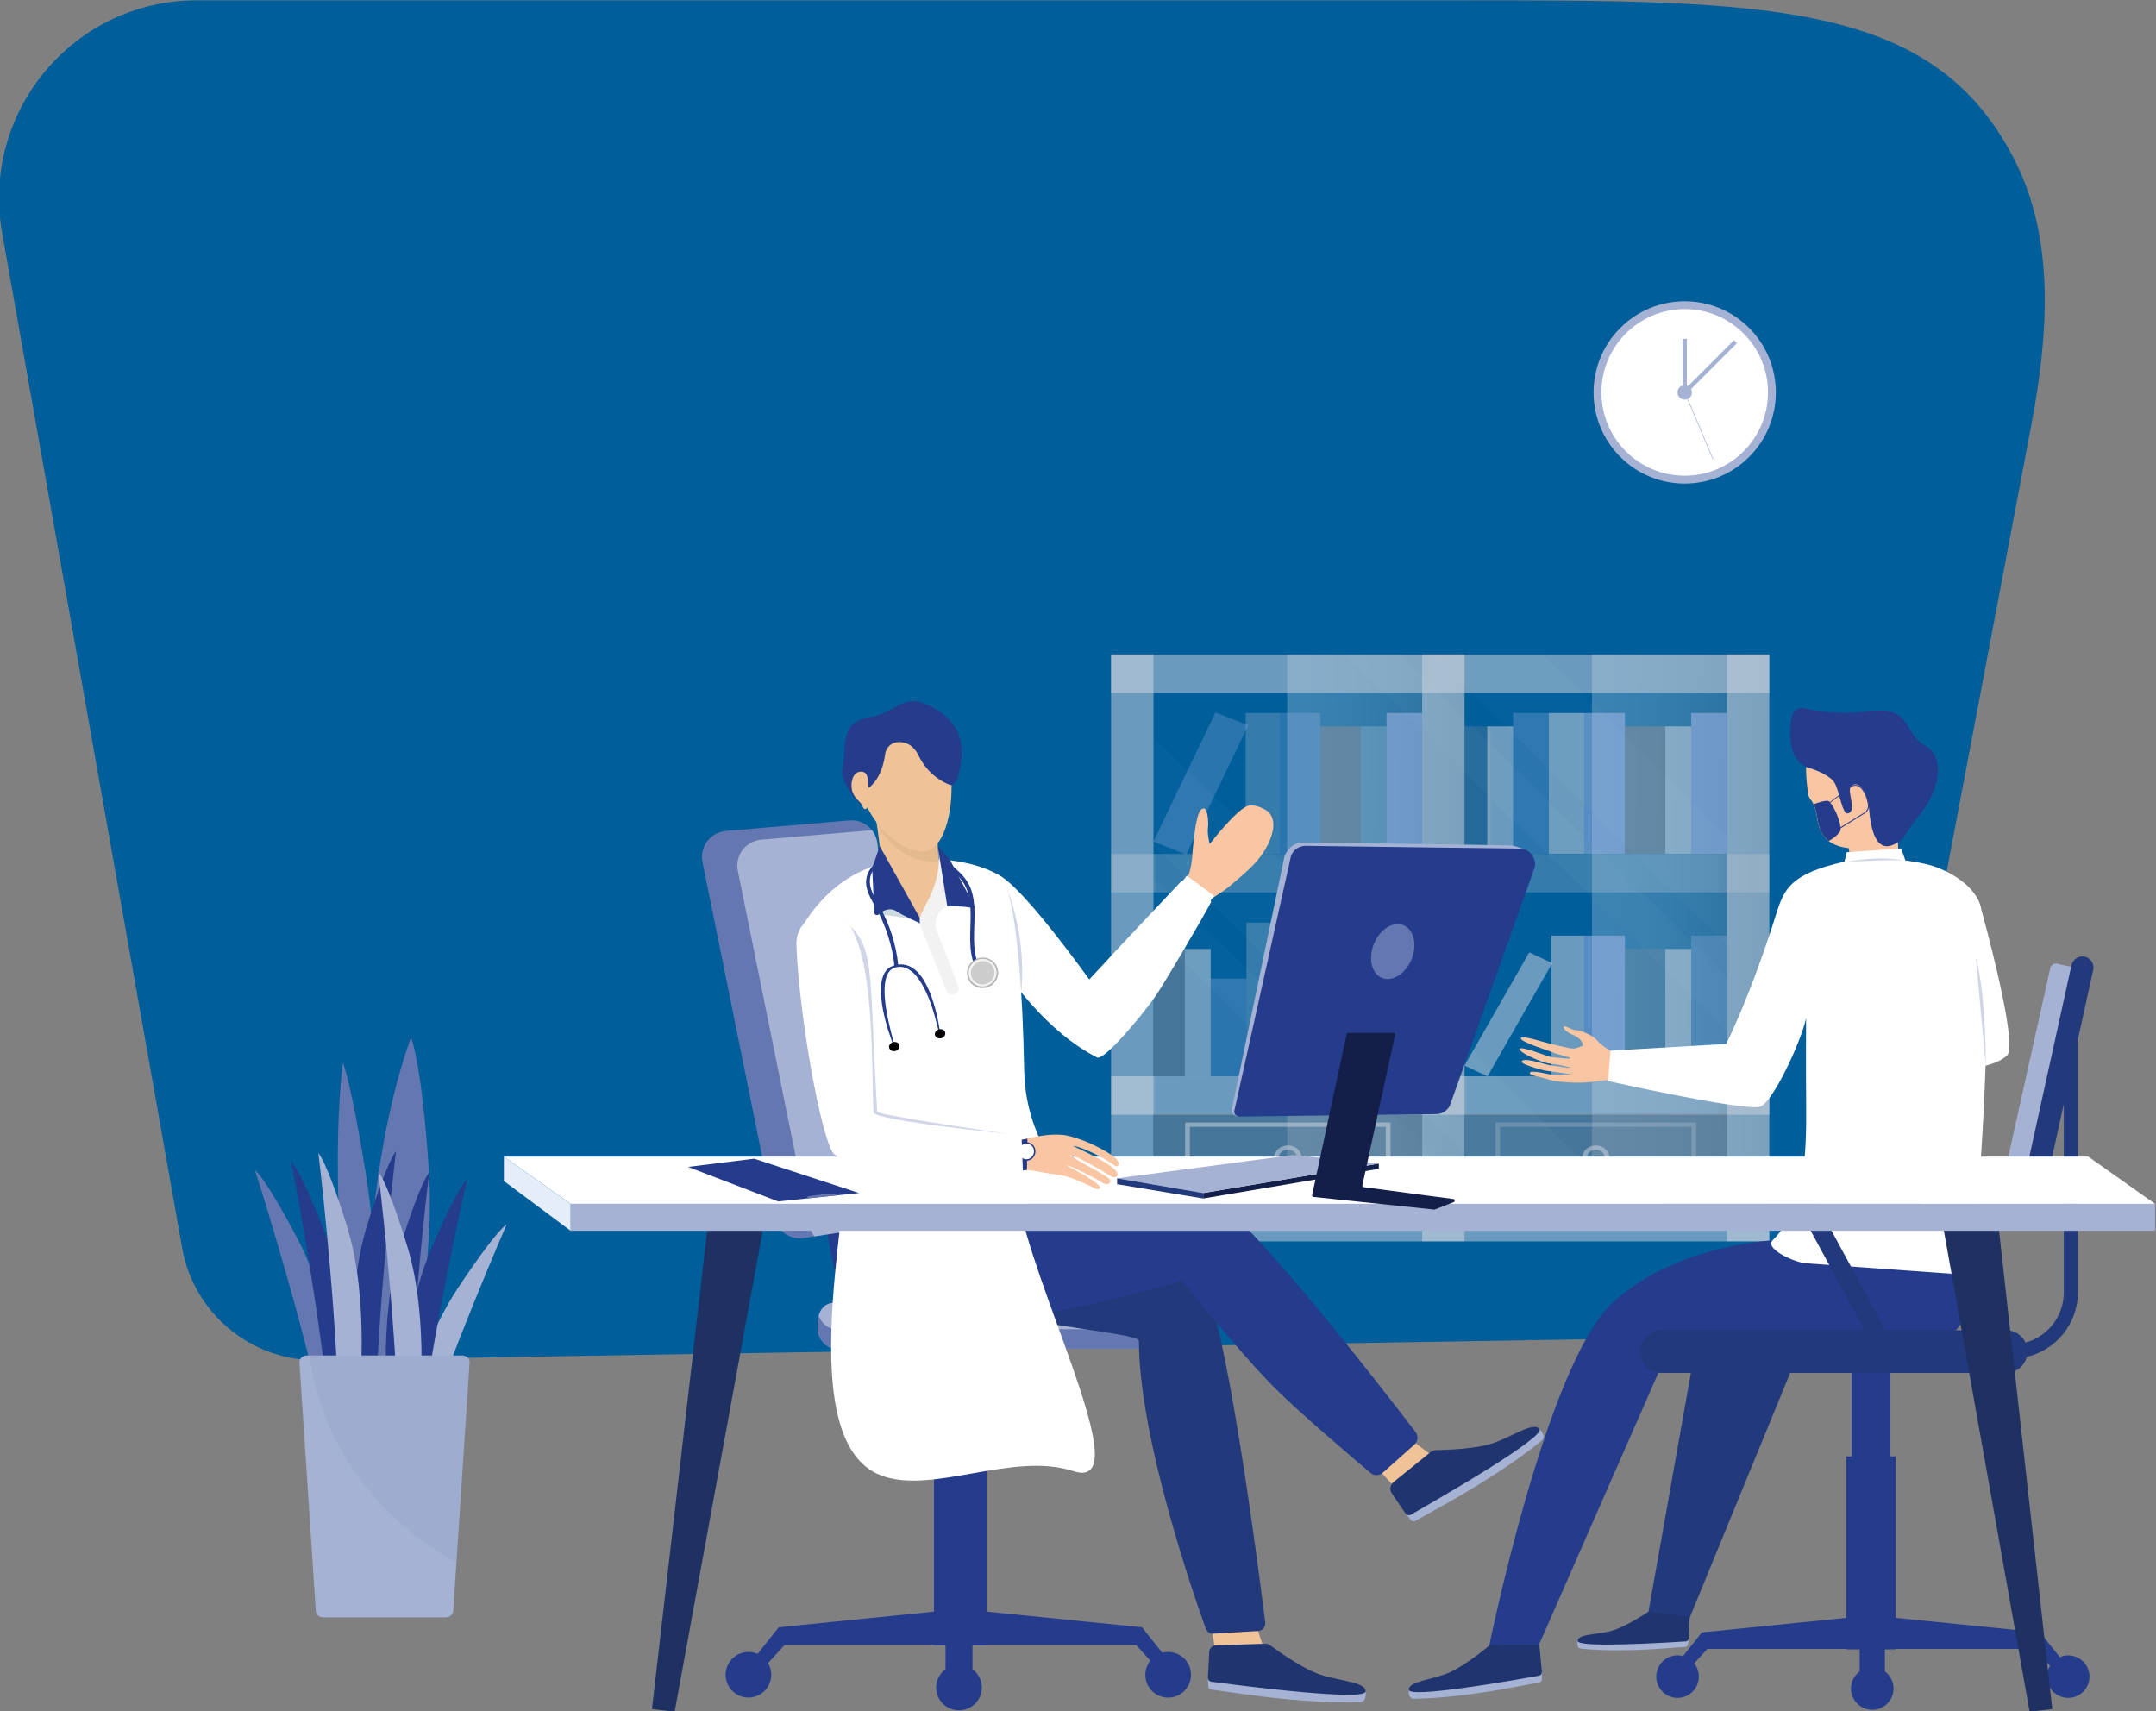 <?xml version="1.0" encoding="UTF-8"?>
<!DOCTYPE svg PUBLIC "-//W3C//DTD SVG 1.1//EN" "http://www.w3.org/Graphics/SVG/1.1/DTD/svg11.dtd">
<!-- Creator: CorelDRAW -->
<svg xmlns="http://www.w3.org/2000/svg" xml:space="preserve" width="184.242mm" height="146.251mm" version="1.1" style="shape-rendering:geometricPrecision; text-rendering:geometricPrecision; image-rendering:optimizeQuality; fill-rule:evenodd; clip-rule:evenodd"
viewBox="0 0 18424.2 14625.1"
 xmlns:xlink="http://www.w3.org/1999/xlink"
 xmlns:xodm="http://www.corel.com/coreldraw/odm/2003">
 <rect x="0" y="0" width="18424.2" height="14625.1" fill="#808080" stroke="none"/>
 <defs>
  <style type="text/css">
   <![CDATA[
    .fil25 {fill:black;fill-rule:nonzero}
    .fil0 {fill:#005E9B;fill-rule:nonzero}
    .fil33 {fill:#131F49;fill-rule:nonzero}
    .fil29 {fill:#1F3163;fill-rule:nonzero}
    .fil18 {fill:#203570;fill-rule:nonzero}
    .fil17 {fill:#22397C;fill-rule:nonzero}
    .fil2 {fill:#253C8C;fill-rule:nonzero}
    .fil23 {fill:#5C93D6;fill-rule:nonzero}
    .fil1 {fill:#6577B0;fill-rule:nonzero}
    .fil3 {fill:#A5B2D4;fill-rule:nonzero}
    .fil26 {fill:#B3B3B3;fill-rule:nonzero}
    .fil28 {fill:#CCCCCC;fill-rule:nonzero}
    .fil30 {fill:#E5EDF8;fill-rule:nonzero}
    .fil24 {fill:#EFC397;fill-rule:nonzero}
    .fil27 {fill:#F2F2F2;fill-rule:nonzero}
    .fil21 {fill:#F4B68C;fill-rule:nonzero}
    .fil19 {fill:#F9C5A2;fill-rule:nonzero}
    .fil16 {fill:white;fill-rule:nonzero}
    .fil15 {fill:white;fill-rule:nonzero;fill-opacity:0.02}
    .fil9 {fill:black;fill-rule:nonzero;fill-opacity:0.027}
    .fil10 {fill:white;fill-rule:nonzero;fill-opacity:0.047}
    .fil32 {fill:black;fill-rule:nonzero;fill-opacity:0.051}
    .fil4 {fill:#253C8C;fill-rule:nonzero;fill-opacity:0.051}
    .fil22 {fill:white;fill-rule:nonzero;fill-opacity:0.102}
    .fil31 {fill:#054D6D;fill-rule:nonzero;fill-opacity:0.2}
    .fil13 {fill:#8C909B;fill-rule:nonzero;fill-opacity:0.251}
    .fil12 {fill:#AEBBEB;fill-rule:nonzero;fill-opacity:0.251}
    .fil8 {fill:#D3D7E1;fill-rule:nonzero;fill-opacity:0.251}
    .fil20 {fill:#6577B0;fill-rule:nonzero;fill-opacity:0.302}
    .fil14 {fill:#8C909B;fill-rule:nonzero;fill-opacity:0.502}
    .fil11 {fill:#AEBBEB;fill-rule:nonzero;fill-opacity:0.502}
    .fil7 {fill:#D3D7E1;fill-rule:nonzero;fill-opacity:0.502}
    .fil6 {fill:url(#id0);fill-rule:nonzero;fill-opacity:0.231}
    .fil5 {fill:url(#id1);fill-rule:nonzero;fill-opacity:0.231}
   ]]>
  </style>
  <linearGradient id="id0" gradientUnits="userSpaceOnUse" x1="14111.97" y1="8019.5" x2="10328.42" y2="7993.04">
   <stop offset="0" style="stop-opacity:1; stop-color:black"/>
   <stop offset="0.141" style="stop-opacity:1; stop-color:black"/>
   <stop offset="0.251" style="stop-opacity:1; stop-color:#424242"/>
   <stop offset="0.369" style="stop-opacity:1; stop-color:#7B7B7B"/>
   <stop offset="0.478" style="stop-opacity:1; stop-color:#AAAAAA"/>
   <stop offset="0.58" style="stop-opacity:1; stop-color:#CFCFCF"/>
   <stop offset="0.678" style="stop-opacity:1; stop-color:#E9E9E9"/>
   <stop offset="0.769" style="stop-opacity:1; stop-color:#F9F9F9"/>
   <stop offset="0.839" style="stop-opacity:1; stop-color:white"/>
   <stop offset="1" style="stop-opacity:1; stop-color:white"/>
  </linearGradient>
  <linearGradient id="id1" gradientUnits="userSpaceOnUse" xlink:href="#id0" x1="16731.34" y1="8019.5" x2="12921.34" y2="7993.04">
  </linearGradient>
 </defs>
 <g id="Layer_x0020_1">
  <g id="_1843470629504">
   <path class="fil0" d="M18.44 1991.63c-183.95,-1037.31 610.96,-1989.01 1664.45,-1989.01 2979.06,0 8451.41,0 10762.21,0 2657.18,0 4061.99,0.01 4761.73,1346.58 362.37,697.32 295.88,1524.37 149.46,2296.48l-1294.97 6829.05c-102.87,542.43 -572.54,937.98 -1124.54,947.13l-12215.07 202.01c-571.72,9.45 -1065.68,-397.69 -1165.52,-960.73l-1537.75 -8671.51z"/>
   <path class="fil1" d="M2920.23 12023.55c0,0 -60.25,-836.27 -377.59,-1438.35 -281.11,-532.5 -363.38,-585.42 -363.38,-585.42 0,0 349.68,1087.57 566.61,2043.35l174.36 -19.58z"/>
   <path class="fil1" d="M3185.16 12062.26c0,0 89.64,-1108.66 -56.81,-2019.86 -128.3,-798.03 -197.86,-960.2 -197.86,-960.2 0,0 -166.97,1155.68 149.86,2968.29l104.81 11.77z"/>
   <path class="fil1" d="M3360.97 12287.1c0,0 375.63,-1243.35 303.16,-2300.07 -63.18,-925.41 -151.34,-1120.88 -151.34,-1120.88 0,0 -518.13,1284.52 -331.55,3391.08l179.73 29.87z"/>
   <path class="fil2" d="M2985.34 12009.82c0,0 39.66,-837.22 -204.71,-1466.74 -215.98,-557.03 -291.88,-617.28 -291.88,-617.28 0,0 218.44,1115.49 320.3,2086.48l176.29 -2.46z"/>
   <path class="fil2" d="M3037.25 11947.62c0,0 -98.92,-833.34 99.43,-1475.59 175.82,-568.27 247.31,-632.93 247.31,-632.93 0,0 -138.59,1125.77 -170.92,2101.16l-175.82 7.36z"/>
   <path class="fil3" d="M3384.97 12414.47c0,0 145.94,-827.9 523.53,-1400.12 334.49,-506.54 421.67,-552.1 421.67,-552.1 0,0 -459.88,1053.27 -773.78,1986.51l-171.42 -34.29z"/>
   <path class="fil2" d="M3428.07 12141.11c0,0 -11.75,-838.2 253.18,-1460.37 234.1,-550.65 311.97,-608.94 311.97,-608.94 0,0 -255.64,1108.63 -389.84,2077.16l-175.31 -7.85z"/>
   <path class="fil2" d="M3320.83 12128.88c0,0 -98.92,-833.33 99.41,-1475.58 175.81,-568.27 247.3,-632.96 247.3,-632.96 0,0 -138.59,1125.8 -170.89,2101.19l-175.82 7.35z"/>
   <path class="fil3" d="M3065.67 11961.82c0,0 99.4,-833.33 -98.45,-1475.58 -175.31,-568.27 -246.81,-632.93 -246.81,-632.93 0,0 138.09,1125.77 169.92,2101.16l175.34 7.35z"/>
   <path class="fil3" d="M3577.45 12121.02c0,0 99.41,-833.3 -98.45,-1475.55 -175.31,-568.3 -246.83,-632.96 -246.83,-632.96 0,0 138.11,1125.8 169.94,2101.18l175.34 7.33z"/>
   <path class="fil3" d="M2558.78 11643.37l140.07 2124.21c1.96,29.9 29.37,53.39 62.68,53.39l1048.52 0c33.31,0 60.72,-23.49 62.68,-53.39l27.44 -412.49 112.63 -1711.72c2.46,-32.81 -26.43,-60.24 -62.68,-60.24l-1328.66 0c-36.22,0 -64.64,27.91 -62.68,60.24z"/>
   <path class="fil4" d="M2644.51 11583.13c99.4,750.04 577.4,1394.24 1255.18,1771.96l112.63 -1711.72c2.46,-32.81 -26.43,-60.24 -62.68,-60.24l-1305.13 0z"/>
   <g>
    <polygon class="fil5" points="13604.16,5592.56 15119.64,5592.56 15119.64,10443.75 13604.16,10443.75 "/>
    <polygon class="fil6" points="10999.76,5592.56 12515.24,5592.56 12515.24,10443.75 10999.76,10443.75 "/>
    <polygon class="fil7" points="9495.07,10608.4 9495.07,10280.05 15119.37,10280.05 15119.37,10608.4 "/>
    <polygon class="fil7" points="9494.89,5921.6 9494.89,5593.25 15119.19,5593.25 15119.19,5921.6 "/>
    <polygon class="fil7" points="9495.34,9197.67 15119.64,9197.67 15119.64,9526.02 9495.34,9526.02 "/>
    <polygon class="fil8" points="9495.34,7297.88 15119.64,7297.88 15119.64,7626.2 9495.34,7626.2 "/>
    <g>
     <polygon class="fil9" points="14690.11,7297.88 15052.35,7297.88 15052.35,7626.2 14690.11,7626.2 "/>
     <polygon class="fil9" points="14690.14,9197.67 15052.35,9197.67 15052.35,9526.02 14690.14,9526.02 "/>
    </g>
    <g>
     <polygon class="fil9" points="12101.24,7297.88 12463.48,7297.88 12463.48,7626.2 12101.24,7626.2 "/>
     <polygon class="fil9" points="12101.24,9197.67 12463.48,9197.67 12463.48,9526.02 12101.24,9526.02 "/>
    </g>
    <polygon class="fil7" points="14757.4,5592.56 15119.64,5592.56 15119.64,10607.18 14757.4,10607.18 "/>
    <g>
     <polygon class="fil10" points="12172.2,7297.88 12534.45,7297.88 12534.45,7626.2 12172.2,7626.2 "/>
     <polygon class="fil10" points="12172.2,9197.67 12534.45,9197.67 12534.45,9526.02 12172.2,9526.02 "/>
    </g>
    <g>
     <polygon class="fil10" points="9516.77,7297.88 9879.01,7297.88 9879.01,7626.2 9516.77,7626.2 "/>
     <polygon class="fil10" points="9516.77,9197.67 9879.01,9197.67 9879.01,9526.02 9516.77,9526.02 "/>
    </g>
    <polygon class="fil7" points="12153,5592.56 12515.24,5592.56 12515.24,10607.18 12153,10607.18 "/>
    <polygon class="fil7" points="9494.59,5592.56 9856.84,5592.56 9856.84,10607.18 9494.59,10607.18 "/>
    <polygon class="fil11" points="14452.09,6093.21 14757.42,6093.21 14757.42,7296.4 14452.09,7296.4 "/>
    <polygon class="fil12" points="12930.69,6093.21 13236.01,6093.21 13236.01,7296.4 12930.69,7296.4 "/>
    <polygon class="fil7" points="13236.01,6093.21 13541.34,6093.21 13541.34,7296.4 13236.01,7296.4 "/>
    <polygon class="fil7" points="14231.06,6207.08 14452.09,6207.08 14452.09,7296.4 14231.06,7296.4 "/>
    <polygon class="fil13" points="12515.98,6207.08 12737.01,6207.08 12737.01,7296.4 12515.98,7296.4 "/>
    <polygon class="fil7" points="12709.65,6207.08 12930.71,6207.08 12930.71,7296.4 12709.65,7296.4 "/>
    <polygon class="fil14" points="13886.57,6207.08 14231.06,6207.08 14231.06,7296.4 13886.57,7296.4 "/>
    <polygon class="fil11" points="13541.34,6093.21 13885.83,6093.21 13885.83,7296.4 13541.34,7296.4 "/>
    <polygon class="fil11" points="11848.41,6093.23 12153.74,6093.23 12153.74,7296.4 11848.41,7296.4 "/>
    <polygon class="fil12" points="9856.84,7191.39 10137.03,7301.56 10666.33,6198.22 10386.88,6088.02 "/>
    <polygon class="fil8" points="10644.9,6093.21 10937.63,6093.21 10937.63,7296.4 10644.9,7296.4 "/>
    <polygon class="fil8" points="11627.37,6207.08 11848.41,6207.08 11848.41,7296.4 11627.37,7296.4 "/>
    <polygon class="fil14" points="11282.15,6207.08 11626.63,6207.08 11626.63,7296.4 11282.15,7296.4 "/>
    <polygon class="fil12" points="10937.66,6093.21 11282.15,6093.21 11282.15,7296.4 10937.66,7296.4 "/>
    <polygon class="fil11" points="11866.88,7995.24 12172.2,7995.24 12172.2,9198.41 11866.88,9198.41 "/>
    <polygon class="fil12" points="10346.21,8362.78 10651.51,8362.78 10651.51,9198.41 10346.21,9198.41 "/>
    <polygon class="fil8" points="10651.51,7884.3 10956.84,7884.3 10956.84,9198.41 10651.51,9198.41 "/>
    <polygon class="fil7" points="11646.58,8109.12 11867.62,8109.12 11867.62,9198.41 11646.58,9198.41 "/>
    <polygon class="fil14" points="9857.55,7790.38 10125.18,7790.38 10125.18,9197.67 9857.55,9197.67 "/>
    <polygon class="fil7" points="10125.18,8109.12 10346.21,8109.12 10346.21,9198.41 10125.18,9198.41 "/>
    <polygon class="fil14" points="11301.33,7819.96 11645.84,7819.96 11645.84,9197.67 11301.33,9197.67 "/>
    <polygon class="fil11" points="10956.87,7995.24 11301.36,7995.24 11301.36,9198.41 10956.87,9198.41 "/>
    <polygon class="fil12" points="14452.09,7995.22 14757.42,7995.22 14757.42,9198.41 14452.09,9198.41 "/>
    <polygon class="fil7" points="13256.71,7995.22 13541.34,7995.22 13541.34,9198.41 13256.71,9198.41 "/>
    <polygon class="fil7" points="14231.06,8109.12 14452.09,8109.12 14452.09,9198.41 14231.06,9198.41 "/>
    <polygon class="fil7" points="12515.24,9105.96 12711.88,9197.67 13264.85,8230.38 13068.22,8138.7 "/>
    <polygon class="fil13" points="13886.57,8109.12 14231.06,8109.12 14231.06,9198.41 13886.57,9198.41 "/>
    <polygon class="fil11" points="13541.34,7995.22 13885.83,7995.22 13885.83,9198.41 13541.34,9198.41 "/>
    <polygon class="fil14" points="12515.95,9515.67 14758.88,9515.67 14758.88,10272.17 12515.95,10272.17 "/>
    <path class="fil8" d="M12779.87 10193.8l1715.11 0 0 -601.24 -1715.11 0 0 601.24zm1675.19 -35.51l-1636 0 0 -528.74 1636 0 0 528.74z"/>
    <path class="fil7" d="M13637.41 9998.56c63.58,0 116.08,-47.33 116.08,-105.01 0,-57.68 -51.76,-105.01 -116.08,-105.01 -63.58,0 -116.07,47.33 -116.07,105.01 0,57.68 51.75,105.01 116.07,105.01zm0 -173.78c42.15,0 76.15,31.04 76.15,68.77 0,37.7 -34,68.76 -76.15,68.76 -42.14,0 -76.14,-31.06 -76.14,-68.76 0,-37.73 34,-68.77 76.14,-68.77z"/>
    <polygon class="fil14" points="9857.58,9515.67 12153.71,9515.67 12153.71,10272.17 9857.58,10272.17 "/>
    <path class="fil7" d="M10127.4 10193.8l1755.75 0 0 -601.24 -1755.75 0 0 601.24zm1715.08 -35.51l-1674.41 0 0 -528.74 1674.41 0 0 528.74z"/>
    <path class="fil7" d="M11005.66 9998.56c65.06,0 118.29,-47.33 118.29,-105.01 0,-57.68 -53.23,-105.01 -118.29,-105.01 -65.04,0 -118.27,47.33 -118.27,105.01 0,57.68 52.49,105.01 118.27,105.01zm0 -173.78c42.89,0 77.63,31.04 77.63,68.77 0,37.7 -34.74,68.76 -77.63,68.76 -42.87,0 -77.61,-31.06 -77.61,-68.76 -0.74,-37.73 34,-68.77 77.61,-68.77z"/>
    <g>
     <polygon class="fil15" points="12242.45,5592.56 14757.42,8080.28 14757.42,7147.76 13185,5592.56 "/>
     <polygon class="fil15" points="11499.5,5592.56 14757.42,8814.61 14757.42,8348.7 11971.15,5592.56 "/>
     <polygon class="fil15" points="9856.86,6295.08 9856.86,7227.61 12943.28,10279.58 13885.83,10279.58 "/>
     <polygon class="fil15" points="9856.84,7496.05 9856.84,7961.96 12200.3,10279.58 12671.95,10279.58 "/>
    </g>
   </g>
   <path class="fil3" d="M14947.53 3904.39c304.16,-304.27 304.16,-797.61 0,-1101.89 -304.17,-304.26 -797.35,-304.26 -1101.52,0 -304.16,304.28 -304.19,797.62 0,1101.89 304.17,304.27 797.35,304.27 1101.52,0z"/>
   <path class="fil16" d="M14396.74 4065.1c393.01,0 711.63,-318.72 711.63,-711.89 0,-393.15 -318.62,-711.87 -711.63,-711.87 -393.04,0 -711.65,318.72 -711.65,711.87 0,393.17 318.61,711.89 711.65,711.89z"/>
   <polygon class="fil3" points="14414.92,2895 14378.57,2895 14378.57,3352.31 14414.92,3352.31 "/>
   <polygon class="fil3" points="14817.69,2906.86 14383.88,3340.8 14409.6,3366.52 14843.39,2932.57 "/>
   <polygon class="fil3" points="14400.18,3352.07 14395.15,3354.19 14634.66,3922.14 14639.68,3920.03 "/>
   <path class="fil3" d="M14396.74 3415.04c34.13,0 61.78,-27.67 61.78,-61.83 0,-34.13 -27.65,-61.81 -61.78,-61.81 -34.13,0 -61.8,27.68 -61.8,61.81 0,34.16 27.67,61.83 61.8,61.83z"/>
   <polygon class="fil17" points="15372.58,11550.69 14432.96,13839.47 14082.58,13798.06 14481.78,11550.69 "/>
   <path class="fil2" d="M15184.8 10596.73c0,0 -862.72,29.56 -1408.29,539.83 -565.55,529.49 -1054.92,2949.15 -1054.92,2949.15l422.11 -13.3 1122.95 -2557.23c0,0 1902.11,332.79 2446.94,-147.9 186.3,-164.92 108.67,-877.78 108.67,-877.78l-1637.46 107.23z"/>
   <path class="fil3" d="M12082.11 14516.85c133.06,-1.48 272.05,-13.31 405.11,-28.84 299.4,-35.5 567.77,-93.92 669.05,-110.91 11.83,-2.22 20.69,-15.53 19.95,-31.8l-0.74 -51.78 0 -5.16 -674.21 90.94 -461.3 62.12c0,0 -11.09,76.17 42.14,75.43z"/>
   <path class="fil18" d="M12039.97 14441.42c3.7,35.51 215.13,17.01 453.17,-15.53 307.53,-41.41 657.94,-106.5 657.94,-106.5 13.31,-1.45 23.66,-13.3 25.14,-26.61 0,-1.48 0,-2.97 0,-5.16l-22.17 -234.45 -422.89 5.19c0,0 -50.98,43.63 -120.49,94.66 -65.77,48.79 -147.85,104.28 -217.33,136.05 -145.65,66.57 -361.5,76.18 -353.37,152.35z"/>
   <path class="fil3" d="M13510.36 14088.68c109.43,11.08 224.74,14.79 335.63,14.05 249.13,-1.49 475.35,-24.4 559.62,-29.58 9.63,-0.74 18.49,-11.09 19.23,-23.66l4.45 -42.89 0.74 -4.44 -562.59 11.83 -385.15 8.14c0,0.75 -15.53,62.1 28.07,66.55z"/>
   <path class="fil18" d="M13482.29 14022.88c0,29.58 175.21,33.99 373.33,29.58 256.51,-5.93 550.75,-25.91 550.75,-25.91 11.09,0 20.69,-8.12 22.92,-19.21 0,-1.48 0.74,-2.96 0.74,-4.44l8.86 -186.35 -353.38 -42.91c0,0 -45.82,31.06 -107.92,66.57 -58.39,34.02 -130.84,71.73 -191.48,91.7 -124.94,39.93 -303.08,27.36 -303.82,90.97z"/>
   <path class="fil19" d="M13791.3 9224.18c0,0 -136.03,15.53 -221.78,24.39 -86.49,8.89 -263.92,0 -335.62,-23.65 -71.7,-23.65 -173.73,-33.28 -158.94,-59.9 12.57,-22.91 177.41,19.23 189.23,19.98 11.86,0.74 173.01,-2.23 173.01,-2.23 0,0 -164.86,-25.87 -218.09,-31.8 -42.86,-4.44 -221.78,-56.94 -215.88,-78.4 11.83,-43.63 204.79,25.17 237.31,29.58 68.02,8.89 184.1,28.1 181.87,22.94 -2.96,-5.18 -115.33,-30.32 -179.65,-36.24 -65.77,-6.65 -260.22,-93.16 -256.51,-124.23 3.68,-32.54 244.68,65.81 269.82,68.77 72.44,7.41 153.78,17.75 164.12,10.34 10.35,-6.64 -102.76,-30.32 -148.59,-49.53 -45.82,-19.23 -283.87,-91.7 -275.01,-122.76 8.87,-30.32 202.57,40.66 331.92,67.28 53.98,11.11 109.43,29.58 143.43,17.75 34.74,-11.08 55.43,-22.17 55.43,-22.17 0,0 2.97,-53.26 -83.52,-89.48 -45.09,-19.23 -87.24,-51.04 -82.05,-70.25 5.9,-18.49 70.22,28.84 101.99,28.1 31.81,-1.48 141.95,37.71 185.58,89.48 20.69,25.14 56.17,51.02 87.95,71.73 36.99,23.66 78.37,39.93 122,45.11l-68.02 215.19z"/>
   <path class="fil19" d="M15826.5 7434.57l402.88 -35.49c0,0 -11.09,-195.23 -12.57,-233.68 -0.74,-23.68 -0.74,-44.37 -0.74,-58.42 0,-14.07 0,-22.94 0,-22.94l-178.88 37.71 -2.97 0.74 -87.97 18.49 -164.86 34.77 13.3 57.68 4.45 18.49 27.36 182.65z"/>
   <path class="fil19" d="M15452.43 6785.28c5.93,41.4 24.39,42.89 44.37,86.52 11.83,26.61 25.14,68.05 36.22,142 12.57,79.11 45.83,134.59 92.39,171.55 59.91,47.34 142.69,65.09 232.89,65.09 58.39,0 114.59,-16.27 164.12,-45.11 131.58,-76.91 222.52,-242.57 222.52,-434.84 0,-265.49 -279.46,-556.84 -493.11,-549.46 -252.81,8.15 -314.16,186.37 -317.87,360.89 0.74,72.47 9.61,144.94 18.47,203.36z"/>
   <path class="fil2" d="M15466.48 6565.65c5.9,1.48 11.83,2.96 17.01,4.44 34.74,11.83 155.97,56.2 193.68,119.06 44.34,73.96 65.06,275.09 114.59,261.78 85.01,-22.91 -19.24,-195.23 30.29,-235.16 74.67,-60.64 142.69,96.12 147.85,171.56 29.58,432.62 183.36,355.7 261.7,301.73 54.72,-37.73 59.16,-90.22 172.27,-224.82 180.37,-215.92 214.37,-500.64 53.95,-587.9 -214.37,-116.84 -94.62,-352 -516.73,-296.55 -218.84,28.1 -418.44,-3.7 -525.62,-28.1 -48.05,-11.08 -94.62,20.69 -103.51,68.77 -24.39,136.81 -41.38,385.29 154.52,445.19z"/>
   <path class="fil16" d="M16933.17 7779.18c-33.26,-215.18 -303.11,-349.77 -445.77,-387.5 -58.39,-15.53 -127.9,-28.84 -204.79,-38.45l-36.22 -102.79 -464.98 32.55 -19.97 80.59c-455.38,102.79 -513.8,228.52 -580.31,439.26 -229.93,731.39 -430.27,1118.15 -430.27,1118.15l-988.38 57.68 -19.97 259.56c0,0 1130.35,252.91 1292.96,220.37 110.92,-22.17 363.73,-579.01 398.47,-757.24 0,0 -2.2,478.45 0.74,736.55 4.44,457.02 -16.99,894.05 -286.1,1160.28 -72.44,71.73 184.84,190.79 286.1,197.46l1312.2 93.92c221.03,29.58 112.37,-217.43 122.71,-317.26 34,-333.51 72.44,-756.52 98.32,-1465.71 70.99,-17.75 141.95,-46.59 184.81,-88.74 98.32,-96.87 -219.55,-1238.68 -219.55,-1238.68z"/>
   <path class="fil20" d="M16885.12 8187.38l84.27 919.22c0,0 3.71,-610.84 -84.27,-919.22z"/>
   <path class="fil20" d="M15782.13 7365.8c39.18,-8.86 79.11,-14.05 119.03,-19.24 39.93,-5.15 79.83,-8.12 120.49,-9.6 39.93,-1.48 80.6,-1.48 120.5,0.74 39.92,2.96 80.59,6.64 119.77,16.27 -19.97,-0.74 -39.92,-2.22 -59.87,-2.22 -19.98,-0.74 -39.93,-0.74 -59.9,-0.74 -39.9,0.74 -79.83,1.48 -119.76,2.96 -39.92,1.48 -79.85,3.71 -119.75,5.16l-59.87 2.97 -60.64 3.7z"/>
   <path class="fil2" d="M15623.19 6844.44c3.71,0.74 8.87,4.44 14.05,9.63l176.69 -133.11c24.39,-18.5 57.65,-18.5 82.05,0 36.96,27.36 62.09,79.11 74.66,152.32 5.19,30.32 -8.12,60.64 -34.74,76.91l-206.24 127.93c0,12.59 -1.48,22.2 -6.67,28.84 -21.43,31.8 -63.58,63.6 -96.09,79.13 -47.31,-36.96 -80.6,-92.44 -92.42,-171.55 -11.83,-74.69 -24.4,-116.1 -36.22,-142 28.83,-11.09 97.57,-34 124.93,-28.1zm308.29 99.08c23.66,-14.79 35.48,-42.14 31.04,-69.5 -15.53,-89.48 -47.31,-129.41 -71.7,-147.9 -10.35,-8.13 -23.66,-11.83 -36.22,-11.83 -13.31,0 -25.88,4.44 -36.97,12.57l-176.68 132.37c33.25,39.21 82.78,147.16 87.23,210.02l203.3 -125.73z"/>
   <path class="fil2" d="M17674.64 14146.36c-25.88,0 -50.27,5.18 -72.44,14.79l-168.57 -211.51 -1234.55 -124.22 0 -1379.94 -44.37 0 0 -815.68 -331.92 0 0 815.68 -44.37 0 0 1379.94 -1234.57 124.22 -161.9 202.64c-14.76,-3.7 -30.29,-6.66 -46.56,-6.66 -100.55,0 -181.85,81.35 -181.85,181.92 0,100.57 81.3,181.9 181.85,181.9 100.54,0 181.87,-81.33 181.87,-181.9 0,-42.89 -14.79,-82.1 -39.19,-113.16l112.37 -123.48 1187.98 0 0 3.7 113.11 0 0 188.57c-45.08,33.29 -73.92,86.52 -73.92,146.42 0,100.57 81.33,181.93 181.87,181.93 100.54,0 181.85,-81.36 181.85,-181.93 0,-59.9 -29.58,-113.13 -73.92,-146.42l0 -188.57 91.67 0 0 -3.7 1187.98 0 130.87 144.2c-16.28,27.36 -25.88,58.42 -25.88,92.44 0,100.57 81.31,181.9 181.85,181.9 100.54,0 181.87,-81.33 181.87,-181.9 0,-99.82 -81.33,-181.18 -181.13,-181.18z"/>
   <path class="fil3" d="M17376.72 10002.16l-182.59 -40.69c-25.88,-5.9 -42.15,-31.8 -36.22,-57.68l362.98 -1632.08c5.9,-25.91 31.78,-42.15 57.65,-36.25l182.59 40.67c25.88,5.92 42.15,31.8 36.25,57.67l-362.98 1632.11c-6.67,25.88 -31.81,42.15 -57.68,36.25z"/>
   <path class="fil3" d="M16531.74 10101.99c0,-77.66 -62.83,-140.52 -140.46,-140.52l-2167.5 0c-77.62,0 -140.46,62.86 -140.46,140.52l0 22.17 2448.42 0 0 -22.17z"/>
   <path class="fil17" d="M17815.85 8175.56c-51.73,-11.09 -102,21.45 -113.83,72.47l-407.35 1850.25c-11.09,51.78 21.46,102.05 72.44,113.88 51.76,11.11 102.03,-21.43 113.85,-72.47l155.26 -705.48 0 1610.65c0,204.1 -138.98,377.13 -326.76,428.17 -28.84,-62.12 -92.42,-105.75 -165.6,-105.75l-1031.27 0 -586.24 -1080.43 864.95 0c77.63,0 140.47,-62.84 140.47,-140.49l0 -22.2 -2448.45 0 0 22.2c0,77.65 62.84,140.49 140.46,140.49l1124.43 0 586.21 1080.43 -1735.03 0c-101.28,0 -182.59,82.1 -182.59,182.67 0,101.31 82.05,182.64 182.59,182.64l2943.73 0c85.03,0 156.74,-58.42 176.69,-137.53 249.87,-58.42 436.9,-282.5 436.9,-550.2l0 -2162.34 130.87 -593.09c11.82,-51.75 -20.72,-102.79 -71.73,-113.87z"/>
   <path class="fil21" d="M10634.66 7250.44c0,0 -7.38,23.66 -25.14,29.58 -17.72,5.9 -48.05,7.38 -76.14,2.22 -28.08,-5.92 -48.05,-8.14 -60.62,-9.63 -11.83,-1.48 -7.38,-26.61 -7.38,-26.61l169.28 4.44z"/>
   <path class="fil22" d="M10429.16 7148.39c37.67,60.64 116.78,97.61 203.28,89.48 -7.39,-7.4 -24.4,-12.59 -42.13,-29.58 -21.45,-21.45 -41.4,-5.92 -105.72,-42.89 -20.69,-11.11 -38.45,-17.01 -55.43,-17.01z"/>
   <path class="fil19" d="M10193.33 7253.38c5.9,-46.57 16.25,-152.32 24.4,-196.69 21.43,-118.32 41.38,-147.91 70.96,-147.91 30.29,0 41.41,119.07 34,167.12 -7.38,48.07 14.79,136.81 14.79,136.81 0,0 234.34,-304.67 333.4,-328.35 59.13,-14.05 153.78,35.51 174.47,59.91 56.19,67.31 42.88,166.39 -13.31,278.07 -63.58,126.45 -148.59,204.1 -328.22,353.49 -55.46,46.56 -180.39,122 -180.39,122l-204.02 -161.96c68,-66.54 68.74,-235.9 73.92,-282.49z"/>
   <path class="fil16" d="M10107.58 7536.61l224.74 166.4c2.19,1.48 5.9,1.48 7.38,-0.74l31.8 -42.89c1.46,-2.22 1.46,-5.93 -0.74,-7.38l-224.73 -166.4c-2.23,-1.48 -5.93,-1.48 -7.41,0.74l-31.78 42.89c-2.22,2.23 -1.48,5.9 0.74,7.38z"/>
   <path class="fil16" d="M8582.47 8271.71c22.91,56.94 353.38,542.79 793.22,765.38 55.46,28.1 363.72,-332.79 496.81,-522.1 74.66,-105.75 439.84,-729.14 474.58,-802.37 2.97,-6.65 2.22,-13.31 -1.45,-18.47 -1.48,-1.48 -235.11,-165.66 -238.05,-166.4 -5.93,-0.74 -12.57,1.48 -16.27,6.67 0,0 -530.07,560.54 -782.88,835.63 0,0 -512.31,-717.31 -739.27,-871.14 -291.28,-195.98 -124.19,434.84 13.31,772.8z"/>
   <path class="fil20" d="M8568.42 7499.65c0,0 211.43,432.62 158.2,979.86 0,-0.74 -303.09,-823.09 -158.2,-979.86z"/>
   <polygon class="fil2" points="6959.78,9987.29 7215.05,9936.81 7458.89,11170.83 7203.59,11221.28 "/>
   <path class="fil2" d="M6396.48 14116.78c27.36,0 53.95,5.92 77.6,16.27l181.14 -227.04 1326.22 -133.85 0 -1482.7 47.34 0 0 -876.33 356.31 0 0 876.33 47.31 0 0 1482.7 1326.25 133.85 173.72 217.43c16.28,-4.44 32.52,-6.66 50.28,-6.66 107.92,0 195.15,87.26 195.15,195.23 0,107.95 -87.23,195.24 -195.15,195.24 -107.95,0 -195.19,-87.29 -195.19,-195.24 0,-45.85 16.27,-88 42.15,-121.28l-120.49 -133.11 -1276.72 0 0 3.7 -121.97 0 0 202.62c48.04,35.5 79.85,92.44 79.85,156.76 0,107.98 -87.24,195.24 -195.19,195.24 -107.92,0 -195.15,-87.26 -195.15,-195.24 0,-64.32 31.77,-121.26 79.85,-156.76l0 -202.62 -99.06 0 0 -3.7 -1276.72 0 -140.47 154.56c17.01,28.84 27.36,62.84 27.36,99.09 0,107.98 -87.23,195.24 -195.16,195.24 -107.95,0 -195.18,-87.26 -195.18,-195.24 0.74,-107.23 87.97,-194.49 195.92,-194.49z"/>
   <path class="fil23" d="M7146.84 11132.12l2653.19 0c90.94,0 164.86,88 164.86,196.71 0,108.7 -73.92,196.7 -164.86,196.7l-2653.19 0c-76.89,0 -141.21,-62.84 -159.7,-147.91 -2.94,-97.6 0,-245.5 159.7,-245.5z"/>
   <path class="fil23" d="M6996.77 11244.51c25.88,68.05 82.79,114.65 149.33,114.65l2653.22 0c66.54,0 123.45,-46.6 149.33,-113.91 -25.88,-67.28 -83.53,-113.87 -149.33,-113.87l-2653.22 0c-93.16,0.74 -133.06,51.78 -149.33,113.13z"/>
   <path class="fil1" d="M6987.14 11376.88c18.49,85.07 82.81,147.91 159.67,147.91l2653.22 0c90.94,0 164.86,-88.01 164.86,-196.7 0,-29.58 -5.16,-57.68 -15.5,-82.84 -25.88,-67.28 -83.56,-113.87 -149.36,-113.87l-2653.22 0c-93.87,0 -133.05,51.03 -149.33,113.13 -11.82,43.63 -11.82,92.45 -10.34,132.37z"/>
   <path class="fil3" d="M6996.77 11244.51c25.88,68.05 82.79,114.65 149.33,114.65l2653.22 0c66.54,0 123.45,-46.6 149.33,-113.91 -25.88,-67.28 -83.53,-113.87 -149.33,-113.87l-2653.22 0c-93.16,0.74 -133.06,51.78 -149.33,113.13z"/>
   <path class="fil1" d="M6003.18 7366.54l615.79 3038.63c23.65,116.1 133.8,193.02 250.61,174.55l89.46 -14.08 759.22 -117.58c119.01,-18.46 201.83,-128.66 185.55,-248.47l-407.32 -2997.96c-5.19,-40.67 -21.46,-76.92 -45.11,-107.24 -44.35,-56.94 -116.05,-90.22 -192.2,-83.56l-1057.14 90.23c-133.09,12.57 -225.48,136.07 -198.86,265.48z"/>
   <path class="fil3" d="M6304.78 7440.49l615.82 3038.64c6.64,32.54 19.95,61.38 38.44,86.51l759.22 -117.58c119.01,-18.46 201.83,-128.66 185.55,-248.47l-407.32 -2997.96c-5.19,-40.67 -21.46,-76.92 -45.11,-107.24l-947.74 81.36c-132.32,11.83 -224.74,135.33 -198.86,264.74z"/>
   <polygon class="fil24" points="12256.61,12452.89 11936.51,12213.28 11649.68,12418.87 11953.5,12744.99 "/>
   <polygon class="fil24" points="10811.35,14117.52 10682.71,13738.16 10330.1,13745.54 10395.87,14186.28 "/>
   <path class="fil17" d="M10751.47 13937.81c37.7,-2.22 65.06,-35.48 60.62,-72.47 -53.24,-428.17 -346.71,-2719.91 -554.44,-2941.77 -229.18,-244.76 -1017.98,-545.01 -1017.98,-545.01 0,0 -1440.82,-26.62 -1501.43,292.84 -118.3,624.89 1994.53,681.83 1994.53,786.84 0,833.44 476.07,2194.85 571.45,2459.62 9.6,27.36 36.22,44.35 65.06,42.89l382.19 -22.94z"/>
   <path class="fil3" d="M13173.28 12312.37c-121.97,99.09 -256.51,193.75 -389.6,280.27 -297.92,193.76 -584.75,344.62 -689.71,405.27 -11.83,7.38 -30.32,1.48 -41.41,-13.31l-37.7 -46.6 -3.71 -4.44 679.4 -427.44 464.98 -292.84c0,0 66.54,59.91 17.75,99.09z"/>
   <path class="fil18" d="M13155.53 12213.28c22.94,34.74 -182.59,177.49 -422.12,328.35 -309.75,194.47 -676.4,401.53 -676.4,401.53 -14.05,8.89 -31.07,6.67 -42.15,-4.41 -1.48,-1.49 -2.23,-2.97 -3.71,-4.45l-116.78 -172.3c-21.46,-31.06 -14.79,-73.21 14.05,-96.89l317.12 -256.59c12.57,-10.37 28.1,-15.53 44.35,-16.27 31.06,-0.74 87.97,-2.22 155.26,-6.67 96.09,-5.93 211.42,-18.49 298.66,-42.15 179.65,-50.29 382.93,-204.1 431.72,-130.15z"/>
   <path class="fil3" d="M11622.32 14545.69c-157.48,5.19 -321.57,-1.48 -479.05,-12.57 -354.84,-25.87 -674.21,-79.87 -793.97,-95.4 -14.04,-1.49 -25.13,-17.02 -25.13,-35.49l-1.48 -59.9 0 -5.92 799.89 70.98 547.05 48.82c-0.74,-0.74 15.53,87.26 -47.31,89.48z"/>
   <path class="fil18" d="M11668.91 14455.47c-2.96,41.41 -252.83,30.32 -534.48,5.18 -364.46,-32.54 -781.39,-89.48 -781.39,-89.48 -16.28,-1.48 -28.84,-14.05 -31.07,-29.58 0,-2.22 0,-3.7 0,-5.92l11.83 -219.63c1.48,-31.07 26.62,-55.46 57.68,-56.2l423.6 -13.31c13.31,-0.74 26.61,3.68 36.96,11.83 23.65,17.75 71.7,52.49 130.84,91.7 79.85,53.23 179.65,113.14 263.18,147.16 173.72,69.51 428.78,69.51 422.85,158.25z"/>
   <path class="fil2" d="M12086.59 12344.91c31.03,-27.35 35.48,-73.95 10.34,-107.23 -254.29,-332.77 -1527.31,-1983.37 -1838.54,-2070.63 -185.55,-51.75 -2878.69,45.11 -2844.69,269.19 76.89,508.05 93.9,710.67 338.59,809.01 590.68,235.91 2347.88,-301.7 2347.88,-301.7 0,0 487.18,610.82 797.67,921.41 209.97,210.03 660.9,593.09 814.68,722.5 30.32,25.16 73.92,24.42 103.5,-1.46l270.57 -241.09z"/>
   <path class="fil16" d="M8752.49 9156.9c-27.36,-1466.46 -184.07,-1657.25 -184.07,-1657.25 0,0 -249.87,-200.42 -835.37,-152.34 -487.92,39.92 -763.67,362.37 -900.43,610.1 0,0 215.13,1490.1 375.55,1735.61 160.42,245.54 -510.83,2594.22 318.61,2914.41 438.39,169.36 1125.91,-205.58 1644.15,-36.22 533.74,174.52 -235.85,-1325.22 -446.54,-2202.26 -28.81,-119.8 446.54,-204.84 446.54,-204.84 0,0 -406.61,-394.17 -418.44,-1007.21z"/>
   <path class="fil2" d="M8392.47 8347.14l28.82 -14.79c-105.71,-110.94 -100.52,-266.97 -95.36,-417.83 4.45,-140.52 9.6,-286.2 -73.18,-400.08 -26.62,-36.99 -61.36,-69.5 -101.29,-104.27 -56.91,-51.04 -110.14,-93.93 -192.19,-112.39 -97.6,-21.46 -218.84,0 -315.67,16.98 -29.58,5.19 -63.58,11.11 -95.36,23.68 -55.46,22.17 -102.02,63.58 -126.42,113.88 -51.01,103.53 2.97,198.2 50.27,281.75l8.87 15.53c88.71,158.25 144.17,329.83 163.38,509.51l32.51 -7.38c-19.2,-181.93 -74.66,-354.96 -164.83,-514.69l-8.89 -15.53c-48.05,-85.04 -97.58,-172.3 -51.01,-268.45 20.71,-42.15 60.64,-78.4 105.72,-96.86 26.62,-10.38 56.18,-15.54 85.02,-20.72 97.57,-17.76 208.46,-36.96 298.66,-17.76 75.4,17.02 127.16,58.43 181.1,107.24 38.45,34.77 73.21,65.8 99.06,102.05 79.86,110.2 75.41,253.66 70.99,391.95 -4.44,154.55 -9.6,313.54 99.8,428.18z"/>
   <path class="fil2" d="M8036.9 8852.94c-1.48,-15.53 -3.7,-30.32 -5.93,-45.11 -2.22,-14.79 -4.42,-30.32 -7.38,-45.11 -5.19,-29.58 -11.09,-59.87 -17.75,-88.74 -14.05,-59.16 -30.3,-116.84 -51.76,-173.78 -11.08,-28.1 -22.91,-56.2 -36.96,-83.55 -14.05,-27.36 -30.29,-53.98 -49.53,-79.14 -9.6,-12.57 -20.69,-25.14 -32.51,-36.96 -11.83,-11.83 -25.88,-22.94 -42.15,-32.55 -16.25,-9.6 -34.74,-18.49 -58.4,-22.94 -5.92,-1.45 -12.56,-2.19 -18.49,-2.93 -2.94,0 -6.64,0 -10.35,-0.74l-5.16 0 -5.18 0c-14.05,0 -28.84,2.22 -43.6,5.9l-11.09 2.96c-3.7,1.48 -7.41,2.96 -11.85,3.7 -7.39,2.97 -14.77,6.64 -21.44,10.35 -13.3,8.15 -22.91,17.01 -31.03,25.87 -15.53,17.76 -24.4,35.51 -30.32,52.52 -6.64,17.02 -10.35,33.29 -13.31,49.56 -2.96,16.25 -4.42,32.52 -5.16,48.05 -1.48,31.8 0,62.86 3.68,93.19 1.48,15.53 3.7,30.32 5.92,45.85 2.23,14.79 5.16,30.32 7.39,45.11 22.91,119.06 59.87,234.42 105.72,346.07l5.9 -2.19c-17.72,-57.71 -34.74,-115.39 -48.04,-173.81 -14.79,-58.42 -27.36,-117.58 -36.23,-177.48 -8.86,-59.9 -15.53,-120.54 -11.82,-182.64 2.22,-31.06 5.92,-62.13 17.75,-93.93 5.9,-15.53 14.02,-31.06 26.59,-45.11 5.93,-6.64 13.31,-13.31 22.2,-17.75 4.42,-2.23 8.86,-4.42 13.31,-6.64l7.38 -2.23 8.12 -2.22c11.09,-2.22 21.46,-4.44 31.81,-4.44l3.7 0 3.68 0c2.22,0 5.18,0 7.41,0.74 5.16,0.74 10.34,0.74 14.76,2.22 19.24,3.7 36.22,11.09 50.27,19.98 29.58,17.75 51.75,40.66 70.99,65.06 38.44,48.81 65.77,103.53 89.43,158.27 23.68,55.46 42.89,112.4 59.16,170.07 16.98,57.68 31.03,116.1 43.6,175.26l6.67 -0.74z"/>
   <path class="fil25" d="M7599.25 8956.47c5.93,20.72 30.32,31.07 54.72,24.43 24.39,-6.67 37.7,-29.58 31.77,-50.3 -5.9,-20.72 -30.29,-31.06 -54.69,-24.4 -24.39,6.65 -38.44,29.58 -31.8,50.27z"/>
   <path class="fil25" d="M7990.33 8847.04c5.9,20.69 30.3,31.07 54.69,24.4 24.4,-6.64 37.71,-29.58 31.8,-50.27 -5.92,-20.72 -30.32,-31.07 -54.71,-24.42 -23.65,7.4 -37.7,29.58 -31.78,50.29z"/>
   <path class="fil26" d="M8269.49 8352.25c-20.92,-68.77 19.11,-141.87 89.41,-163.3 70.3,-21.41 144.25,16.98 165.18,85.75 20.93,68.76 -19.08,141.84 -89.38,163.27 -70.3,21.41 -144.28,-16.96 -165.21,-85.72z"/>
   <path class="fil27" d="M8281.59 8347.11c19.23,62.13 85.75,96.89 149.33,77.66 63.58,-19.21 99.8,-85.78 80.59,-147.9 -19.24,-62.13 -85.78,-96.87 -149.33,-77.66 -62.84,19.98 -99.06,85.81 -80.59,147.9z"/>
   <path class="fil28" d="M8300.74 8342.38c-15.93,-52.34 14.53,-108.01 68.03,-124.3 53.52,-16.3 109.8,12.93 125.75,65.27 15.93,52.36 -14.52,108.03 -68.02,124.33 -53.53,16.29 -109.8,-12.94 -125.76,-65.3z"/>
   <polygon class="fil29" points="17344.23,14627.77 17537.9,14604.85 17057.39,10287.59 16580.56,10343.05 "/>
   <polygon class="fil29" points="5765.13,14627.77 5571.46,14604.85 6062.31,10349.72 6538.41,10405.17 "/>
   <polygon class="fil16" points="4305.82,9883.81 17845.43,9883.81 18416.13,10287.59 4876.56,10287.59 "/>
   <polygon class="fil3" points="4877.27,10287.59 18416.13,10287.59 18416.13,10517.6 4877.27,10517.6 "/>
   <polygon class="fil30" points="4876.56,10287.59 4305.85,9883.81 4305.85,10092.36 4876.56,10517.6 "/>
   <path class="fil19" d="M8582.44 9766.97l19.24 247.76c0.74,5.9 7.38,10.34 14.05,8.86 6.64,-1.48 15.5,-2.96 25.87,-5.18 20.69,-3.68 46.57,-8.87 70.97,-12.57 3.7,-0.74 7.38,-1.48 11.08,-2.22 0.74,0 1.48,0 2.97,0 0.74,0 2.22,0 2.96,-0.74 0.74,0 0.74,0 1.48,0 10.35,-1.46 19.95,-2.94 27.33,-3.68 3.71,0 6.67,-0.74 10.35,-0.74 2.96,0 5.92,0 8.89,0 0.74,0 2.22,0 2.96,0 5.9,0 11.09,0.74 17.73,1.48 39.18,3.68 86.49,15.53 147.85,25.13 107.21,17.02 154.51,17.02 254.31,59.16 90.2,38.45 118.27,50.3 161.16,73.96 20.69,11.08 72.44,2.96 5.16,-48.82 -106.44,-81.33 -251.33,-142.72 -246.91,-149.38 6.67,-9.61 238.05,105.75 305.33,149.38 45.09,29.58 72.44,-5.9 61.36,-26.62 -19.98,-37.7 -334.89,-187.08 -326.02,-207.06 4.44,-10.34 118.27,51.04 225.48,110.94 79.08,43.63 130.09,95.38 158.19,65.06 64.32,-69.5 -370.36,-252.91 -370.36,-257.33 0,-11.12 198.86,54.71 354.09,168.59 24.39,17.75 53.97,-21.43 5.18,-65.06 -86.49,-76.92 -272.78,-153.09 -320.09,-167.14 -62.1,-17.75 -150.81,-66.57 -419.92,-4.44 -2.94,0.74 -6.64,1.48 -9.6,2.22 -1.48,0 -2.23,0.74 -3.68,0.74 -2.96,0.74 -5.93,1.48 -8.89,1.48 -11.83,2.22 -25.88,4.45 -42.12,7.38 -2.22,0 -5.19,0.74 -7.41,0.74 -0.74,0 -1.48,0 -2.94,0 -1.48,0 -2.22,0 -3.7,0.75 -26.62,3.7 -54.72,7.4 -79.11,10.37 -18.47,2.19 -34.74,3.67 -44.35,5.16 -5.18,2.22 -8.89,6.66 -8.89,11.82z"/>
   <path class="fil2" d="M8728.84 9739.62l-3.71 264.74c0.74,0 2.23,0 2.97,-0.74 0.74,0 0.74,0 1.48,0 10.34,-1.46 19.95,-2.94 27.36,-3.68 3.67,0 6.64,-0.74 10.34,-0.74 2.94,0 5.9,0 8.87,0l3.7 -268.45c-2.96,0.74 -5.93,1.48 -8.89,1.48 -11.83,2.97 -25.85,5.16 -42.12,7.39z"/>
   <path class="fil2" d="M8763.84 9918.87c-41.8,-4.39 -72.02,-43.18 -67.47,-86.62 4.58,-43.48 42.18,-75.15 83.98,-70.75 41.83,4.39 72.05,43.18 67.47,86.65 -4.55,43.44 -42.15,75.11 -83.98,70.72z"/>
   <path class="fil16" d="M8728.1 9789.91c-26.62,25.14 -28.84,67.29 -5.19,94.67 23.65,27.36 65.06,29.58 91.68,4.42 26.62,-25.14 28.84,-67.28 5.18,-94.64 -24.39,-27.36 -65.06,-28.84 -91.67,-4.45z"/>
   <polygon class="fil16" points="8653.4,9726.31 8661.55,10029.52 8662.29,10046.51 8742.86,10046.51 8729.55,9726.31 "/>
   <path class="fil20" d="M7208.91 7864.96c280.17,226.3 210.69,383.81 287.58,1635.05 1.48,29.58 1136.97,193.01 1136.97,193.01l-1264.13 -125.7 -160.42 -1702.36z"/>
   <path class="fil16" d="M7275.43 7931.53c-94.62,-166.39 -481.99,-159.01 -469.43,150.1 23.66,601.98 206.25,1619.54 314.2,1772.6 107.92,153.09 1579.8,201.17 1579.8,201.17l-25.88 -359.41c0,0 -1205.73,-119.07 -1209.44,-190.05 -17.72,-334.25 12.57,-1218.7 -189.25,-1574.41z"/>
   <path class="fil24" d="M7489.11 7021.92c0,0 44.37,257.36 36.96,409.68 -10.35,206.32 370.36,457.76 370.36,457.76 0,0 113.85,-304.67 122,-385.26 6.64,-60.64 9.61,-110.94 5.9,-139.78 -10.34,-87.26 -16.24,-186.35 -3.7,-264l-531.52 -78.4z"/>
   <path class="fil31" d="M7866.88 7884.2c0,0 -161.16,-64.35 -368.91,-65.09 0,0.74 175.21,-237.38 368.91,65.09z"/>
   <path class="fil2" d="M7517.95 7231.21l345.22 618.22c4.42,8.15 13.31,50.3 5.16,45.11 -30.29,-19.23 -138.22,-62.12 -203.28,-105.01 -66.54,-43.63 -126.41,-2.22 -157.45,25.16 -13.31,11.83 -34.03,3.68 -36.25,-14.05l-17.72 -383.83 64.32 -185.6z"/>
   <path class="fil27" d="M7873.52 7933.01c0,0 0.74,1.46 1.48,2.94 0.74,1.48 0.74,2.96 1.48,3.7 13.31,35.51 27.36,70.99 42.15,106.5 1.46,4.44 2.94,8.12 5.16,12.57 51.01,126.44 105.73,254.39 161.16,403.04 0,0.74 0.74,1.48 0.74,2.22 11.08,26.62 37.7,38.44 62.1,34.74 1.48,0 2.96,-0.74 3.7,-0.74 14.79,-3.68 28.1,-12.57 36.96,-28.1 5.9,-11.09 7.38,-23.65 2.97,-35.48 -29.58,-77.66 -141.95,-374.94 -181.14,-465.91 -53.95,-125.7 34.74,-201.13 89.46,-231.45 21.43,-11.83 -93.88,-559.07 -85.01,-505.09 48.79,306.89 -121.23,503.6 -150.82,599.73 -8.12,26.64 -7.38,56.96 9.61,101.33z"/>
   <path class="fil32" d="M7489.13 7021.92c0,0 0.72,1.48 1.46,3.7 50.27,103.54 207.01,354.23 533.77,338.7 -10.37,-91.71 -16.27,-195.98 -3.71,-278.05l-531.52 -64.35z"/>
   <path class="fil24" d="M7352.34 6720.19c51.01,292.13 316.42,540.6 516.02,556.13 226.93,17.75 298.66,-447.41 247.65,-739.51 -51.01,-292.1 -260.22,-414.13 -484.24,-374.94 -225.48,39.95 -331.18,266.22 -279.43,558.32z"/>
   <path class="fil2" d="M7671.72 6341.57c-55.46,3.71 -99.8,45.85 -107.21,100.57 -9.6,73.95 -36.96,189.34 -111.63,264.03 -116.81,117.58 -83.52,179.68 -83.52,179.68 0,0 -206.27,-181.16 -167.83,-333.51 38.44,-152.35 -46.57,-388.99 250.61,-428.18 156,-20.71 270.57,-178.22 425.82,-120.54 237.31,88 354.86,249.95 339.33,459.24 -20.71,275.82 -98.32,244.02 -98.32,244.02 0,0 -172.27,-51.01 -268.36,-248.47 -48.05,-99.83 -119.75,-120.54 -178.89,-116.84z"/>
   <path class="fil24" d="M7424.81 6762.36c11.83,-17.75 25.88,-34.76 5.16,-31.06 -28.1,5.16 17.76,-146.42 -79.08,-136.81 -73.95,7.4 -80.59,113.13 -70.99,154.57 20.69,85.03 72.44,90.22 92.42,144.19 17.73,48.82 63.58,4.45 39.18,-49.55 -16.27,-34 -2.22,-58.42 13.31,-81.34z"/>
   <path class="fil2" d="M8013.99 7232.69l81.33 512.47c0,0 177.4,-3.7 215.11,17.75 11.08,6.67 23.65,-5.92 17.75,-17.75l-208.47 -393.41 -105.72 -119.06z"/>
   <polygon class="fil33" points="11782.74,9943.71 11782.74,9988.09 10282.02,10241.74 10282.02,10195.15 "/>
   <polygon class="fil3" points="11782.74,9943.71 10282.02,10195.15 9546.45,10069.44 11048.65,9870.5 "/>
   <polygon class="fil17" points="9546.48,10069.44 9546.48,10119.74 10282.05,10241.74 10282.05,10195.15 "/>
   <path class="fil3" d="M11120.35 7200.88c0,0 1755.75,18.5 1808.25,25.88 26.61,3.71 110.88,36.25 110.88,36.25l-1963.5 0.74c-5.16,0 -10.34,3.7 -11.82,8.12l-479.77 2268.83c0,0 -2.97,0 -7.41,0 -36.22,-3.7 -59.14,-42.15 -47.31,-76.17l446.51 -2144.58c21.46,-60.65 79.85,-118.32 144.17,-119.07z"/>
   <path class="fil2" d="M12986.25 7251.92l-1829.67 -23.68c-55.44,0 -105.71,34.77 -124.2,86.52l-482.73 2170.46c-10.35,28.12 11.08,56.96 40.66,56.22l1686.25 -20.71c47.3,-1.49 90.19,-28.84 112.36,-70.25l714.14 -2005.57c45.09,-87.26 -18.49,-192.27 -116.81,-192.99z"/>
   <path class="fil33" d="M11521.04 8826.33l387.38 0.74c8.86,0 15.5,8.12 13.3,17.01l-279.45 1284.53c-1.48,8.12 3.7,15.53 11.83,16.27l765.15 101.31c14.05,2.22 16.24,21.45 2.93,26.61l-160.41 62.87c-2.2,0.74 -4.42,1.48 -6.64,0.74l-1030.53 -107.98c-8.15,-0.74 -14.05,-8.86 -11.83,-16.27l294.96 -1374.75c1.48,-6.64 7.38,-11.08 13.31,-11.08z"/>
   <path class="fil1" d="M11809.62 8356.96c-88.82,-36.25 -119.72,-166.48 -68.98,-290.91 50.72,-124.41 163.89,-195.87 252.71,-159.63 88.84,36.25 119.72,166.51 69,290.91 -50.75,124.41 -163.88,195.87 -252.73,159.63z"/>
   <polygon class="fil2" points="7341.26,10195.15 6444.53,9901.57 5879.72,9971.84 6649.29,10266.88 "/>
   <polygon class="fil1" points="7170.49,10212.9 7075.11,10200.33 6904.35,10223.27 6896.94,10241 "/>
  </g>
 </g>
</svg>
